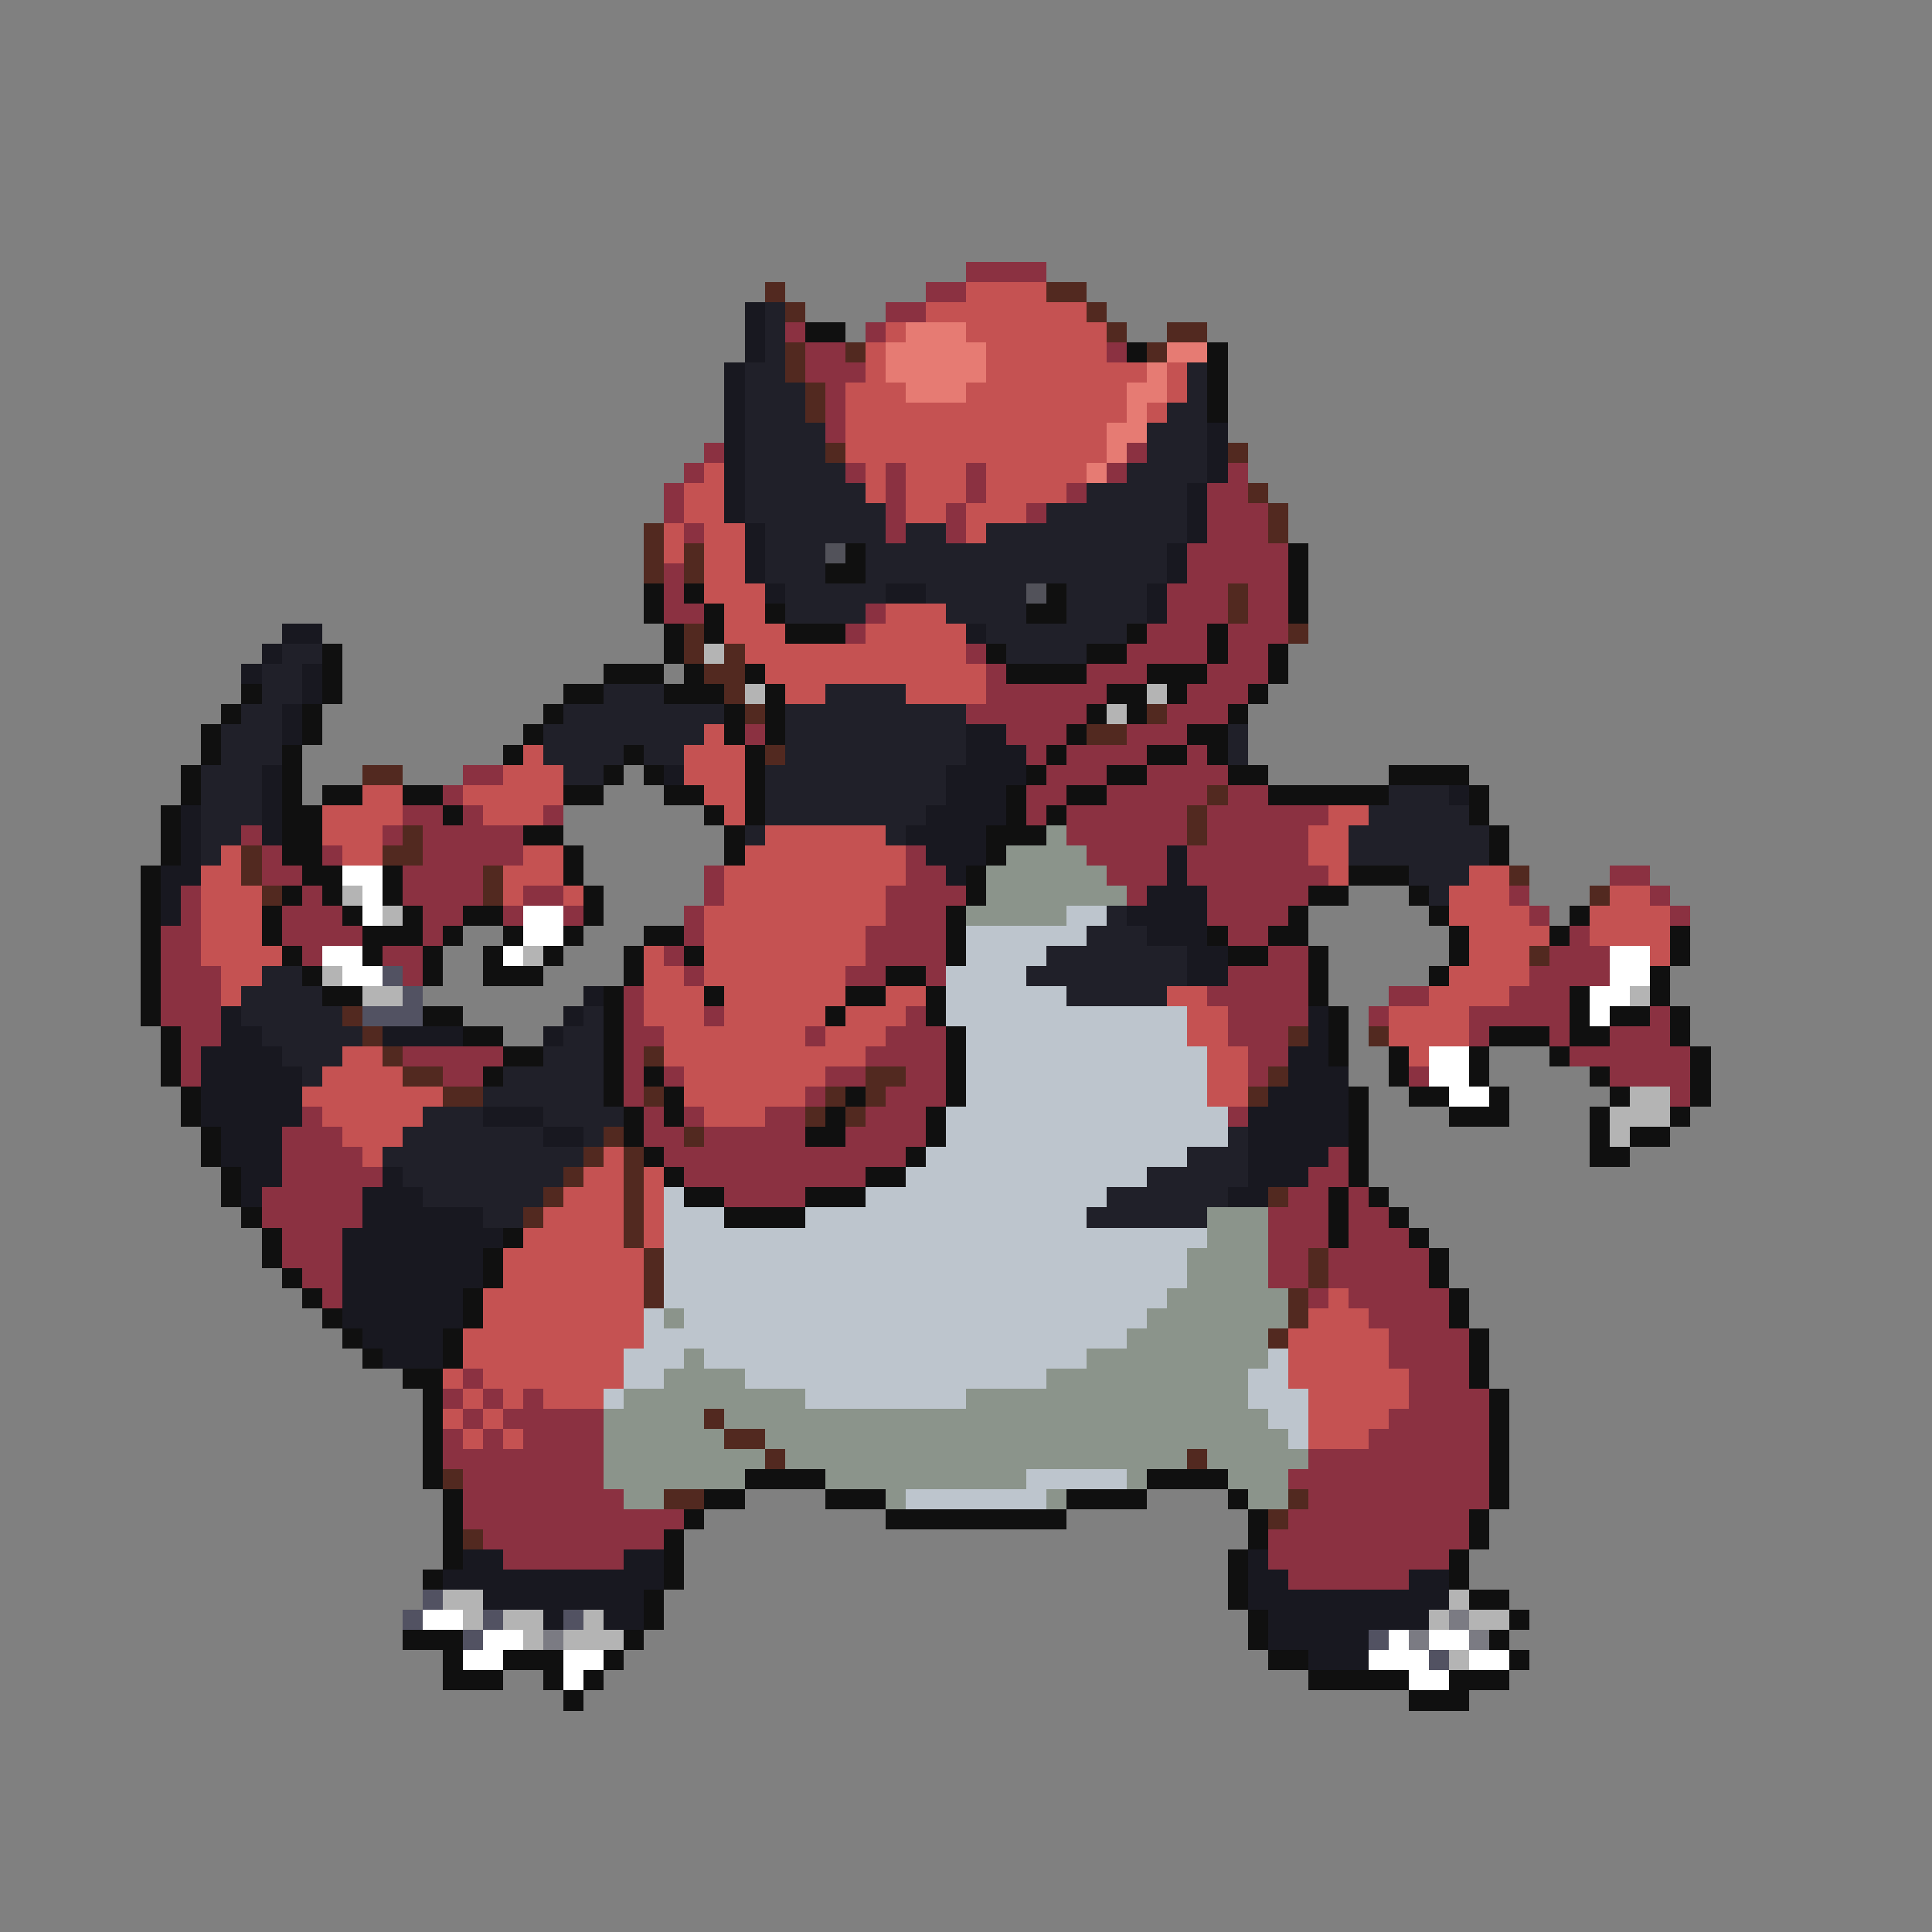 <svg xmlns="http://www.w3.org/2000/svg" viewBox="0 -0.5 96 96" shape-rendering="crispEdges">
<rect x="0" y="-0.5" width="96" height="96" fill="#808080" stroke="none"/>
<path stroke="#8b3141" d="M48 13h4M46 14h2M44 15h2M39 16h1M43 16h1M40 17h2M55 17h1M40 18h3M41 19h1M41 20h1M41 21h1M35 22h1M56 22h1M34 23h1M42 23h1M44 23h1M48 23h1M55 23h1M61 23h1M33 24h1M44 24h1M48 24h1M53 24h1M60 24h2M33 25h1M44 25h1M47 25h1M51 25h1M60 25h3M34 26h1M44 26h1M47 26h1M60 26h3M59 27h5M33 28h1M59 28h5M33 29h1M58 29h3M62 29h2M33 30h2M43 30h1M58 30h3M62 30h2M42 31h1M57 31h3M61 31h3M48 32h1M56 32h4M61 32h2M49 33h1M54 33h3M60 33h3M49 34h6M59 34h3M48 35h6M58 35h3M37 36h1M50 36h3M56 36h3M51 37h1M53 37h4M59 37h1M23 38h2M52 38h3M57 38h4M22 39h1M51 39h2M55 39h5M61 39h2M20 40h2M23 40h1M27 40h1M51 40h1M53 40h6M60 40h6M12 41h1M19 41h1M21 41h5M53 41h6M60 41h5M13 42h1M16 42h1M21 42h5M45 42h1M54 42h4M59 42h6M13 43h2M20 43h4M35 43h1M45 43h2M55 43h3M59 43h7M80 43h2M9 44h1M15 44h1M20 44h4M26 44h2M35 44h1M44 44h4M56 44h1M60 44h5M75 44h1M82 44h1M9 45h1M14 45h3M21 45h2M25 45h1M28 45h1M34 45h1M44 45h3M60 45h4M76 45h1M83 45h1M8 46h2M14 46h4M21 46h1M34 46h1M43 46h4M61 46h2M78 46h1M8 47h2M15 47h1M19 47h2M33 47h1M43 47h4M63 47h2M77 47h3M8 48h3M20 48h1M34 48h1M42 48h2M46 48h1M61 48h4M76 48h4M8 49h3M31 49h1M60 49h5M69 49h2M75 49h3M8 50h3M31 50h1M35 50h1M45 50h1M61 50h4M68 50h1M73 50h5M82 50h1M9 51h2M31 51h2M40 51h1M44 51h3M61 51h3M73 51h1M77 51h1M80 51h3M9 52h1M20 52h5M31 52h1M43 52h4M62 52h2M78 52h6M9 53h1M22 53h2M31 53h1M33 53h1M41 53h2M45 53h2M62 53h1M70 53h1M80 53h4M31 54h1M40 54h1M44 54h3M83 54h1M15 55h1M32 55h1M34 55h1M38 55h2M43 55h3M61 55h1M14 56h3M32 56h2M35 56h5M42 56h4M14 57h4M33 57h12M66 57h1M14 58h5M34 58h9M65 58h2M13 59h5M36 59h4M64 59h2M67 59h1M13 60h5M63 60h3M67 60h2M14 61h3M63 61h3M67 61h3M14 62h3M63 62h2M66 62h5M15 63h2M63 63h2M66 63h5M16 64h1M65 64h1M67 64h5M68 65h4M69 66h4M69 67h4M23 68h1M70 68h3M22 69h1M24 69h1M26 69h1M70 69h4M23 70h1M25 70h5M69 70h5M22 71h1M24 71h1M26 71h4M68 71h6M22 72h8M65 72h9M23 73h7M64 73h10M23 74h8M65 74h9M23 75h11M64 75h9M24 76h9M63 76h10M25 77h6M63 77h9M64 78h6" />
<path stroke="#522920" d="M38 14h1M52 14h2M39 15h1M54 15h1M55 16h1M58 16h2M39 17h1M42 17h1M57 17h1M39 18h1M40 19h1M40 20h1M41 22h1M61 22h1M62 24h1M63 25h1M32 26h1M63 26h1M32 27h1M34 27h1M32 28h1M34 28h1M61 29h1M61 30h1M34 31h1M64 31h1M34 32h1M36 32h1M35 33h2M36 34h1M37 35h1M57 35h1M54 36h2M38 37h1M18 38h2M60 39h1M59 40h1M20 41h1M59 41h1M12 42h1M19 42h2M12 43h1M24 43h1M75 43h1M13 44h1M24 44h1M79 44h1M76 47h1M17 50h1M18 51h1M64 51h1M68 51h1M19 52h1M32 52h1M20 53h2M43 53h2M63 53h1M22 54h2M32 54h1M41 54h1M43 54h1M62 54h1M40 55h1M42 55h1M30 56h1M34 56h1M29 57h1M31 57h1M28 58h1M31 58h1M27 59h1M31 59h1M63 59h1M26 60h1M31 60h1M31 61h1M32 62h1M65 62h1M32 63h1M65 63h1M32 64h1M64 64h1M64 65h1M63 66h1M35 70h1M36 71h2M38 72h1M59 72h1M22 73h1M33 74h2M64 74h1M63 75h1M23 76h1" />
<path stroke="#c55252" d="M48 14h4M46 15h8M44 16h1M48 16h7M43 17h1M49 17h6M43 18h1M49 18h8M58 18h1M42 19h3M48 19h8M58 19h1M42 20h14M57 20h1M42 21h13M42 22h13M35 23h1M43 23h1M45 23h3M49 23h5M34 24h2M43 24h1M45 24h3M49 24h4M34 25h2M45 25h2M48 25h3M33 26h1M35 26h2M48 26h1M33 27h1M35 27h2M35 28h2M35 29h3M36 30h2M44 30h3M36 31h3M43 31h5M37 32h11M38 33h11M39 34h2M45 34h4M35 36h1M26 37h1M34 37h3M25 38h3M34 38h3M18 39h2M23 39h5M35 39h2M16 40h4M24 40h3M36 40h1M66 40h2M16 41h3M38 41h6M65 41h2M11 42h1M17 42h2M26 42h2M37 42h8M65 42h2M10 43h2M25 43h3M36 43h9M66 43h1M73 43h2M10 44h3M25 44h1M28 44h1M36 44h8M72 44h3M80 44h2M10 45h3M35 45h9M72 45h4M79 45h4M10 46h3M35 46h8M73 46h4M79 46h4M10 47h4M32 47h1M35 47h8M73 47h3M82 47h1M11 48h2M32 48h2M35 48h7M72 48h4M11 49h1M32 49h3M36 49h6M44 49h2M58 49h2M71 49h4M32 50h3M36 50h5M42 50h3M59 50h2M69 50h4M33 51h7M41 51h3M59 51h2M69 51h4M17 52h2M33 52h10M60 52h2M70 52h1M16 53h4M34 53h7M60 53h2M15 54h7M34 54h6M60 54h2M16 55h5M35 55h3M17 56h3M18 57h1M30 57h1M29 58h2M32 58h1M28 59h3M32 59h1M27 60h4M32 60h1M26 61h5M32 61h1M25 62h7M25 63h7M24 64h8M66 64h1M24 65h8M65 65h3M23 66h9M64 66h5M23 67h8M64 67h5M22 68h1M24 68h7M64 68h6M23 69h1M25 69h1M27 69h3M65 69h5M22 70h1M24 70h1M65 70h4M23 71h1M25 71h1M65 71h3" />
<path stroke="#181820" d="M37 15h1M37 16h1M37 17h1M36 18h1M36 19h1M36 20h1M36 21h1M60 21h1M36 22h1M60 22h1M36 23h1M60 23h1M36 24h1M59 24h1M36 25h1M59 25h1M37 26h1M59 26h1M37 27h1M58 27h1M37 28h1M58 28h1M38 29h1M44 29h2M57 29h1M57 30h1M14 31h2M48 31h1M13 32h1M12 33h1M15 33h1M15 34h1M14 35h1M14 36h1M48 36h2M48 37h3M13 38h1M33 38h1M47 38h4M13 39h1M47 39h3M72 39h1M9 40h1M13 40h1M46 40h4M9 41h1M13 41h1M45 41h4M9 42h1M46 42h3M58 42h1M8 43h2M47 43h1M58 43h1M8 44h1M57 44h3M8 45h1M56 45h4M57 46h3M59 47h2M59 48h2M29 49h1M11 50h1M28 50h1M65 50h1M11 51h2M19 51h4M27 51h1M65 51h1M10 52h4M64 52h2M10 53h5M64 53h3M10 54h5M63 54h4M10 55h5M24 55h3M62 55h5M11 56h3M27 56h2M62 56h5M11 57h3M62 57h4M12 58h2M19 58h1M62 58h3M12 59h1M18 59h3M61 59h2M18 60h6M17 61h8M17 62h7M17 63h7M17 64h6M17 65h6M18 66h4M19 67h3M23 77h2M31 77h2M62 77h1M22 78h11M62 78h2M70 78h2M24 79h8M62 79h10M27 80h1M30 80h2M63 80h8M63 81h5M65 82h3" />
<path stroke="#202029" d="M38 15h1M38 16h1M38 17h1M37 18h2M59 18h1M37 19h3M59 19h1M37 20h3M58 20h2M37 21h4M57 21h3M37 22h4M57 22h3M37 23h5M56 23h4M37 24h6M54 24h5M37 25h7M52 25h7M38 26h6M45 26h2M49 26h10M38 27h3M43 27h15M38 28h3M43 28h15M39 29h5M46 29h5M53 29h4M39 30h4M47 30h4M53 30h4M49 31h7M14 32h2M50 32h4M13 33h2M13 34h2M30 34h3M41 34h4M12 35h2M28 35h8M39 35h9M11 36h3M27 36h8M39 36h9M61 36h1M11 37h3M27 37h4M32 37h2M39 37h9M61 37h1M10 38h3M28 38h2M38 38h9M10 39h3M38 39h9M69 39h3M10 40h3M38 40h8M68 40h5M10 41h2M37 41h1M44 41h1M67 41h7M10 42h1M67 42h7M70 43h3M71 44h1M55 45h1M54 46h3M52 47h7M13 48h2M51 48h8M12 49h4M53 49h5M12 50h5M29 50h1M13 51h5M28 51h2M14 52h3M27 52h3M15 53h1M25 53h5M24 54h6M21 55h3M27 55h4M20 56h7M29 56h1M61 56h1M19 57h10M59 57h3M20 58h8M57 58h5M21 59h6M55 59h6M24 60h2M54 60h6" />
<path stroke="#101010" d="M40 16h2M56 17h1M60 17h1M60 18h1M60 19h1M60 20h1M42 27h1M64 27h1M41 28h2M64 28h1M32 29h1M34 29h1M52 29h1M64 29h1M32 30h1M35 30h1M38 30h1M51 30h2M64 30h1M33 31h1M35 31h1M39 31h3M56 31h1M60 31h1M16 32h1M33 32h1M49 32h1M54 32h2M60 32h1M63 32h1M16 33h1M30 33h3M34 33h1M37 33h1M50 33h4M57 33h3M63 33h1M12 34h1M16 34h1M28 34h2M33 34h3M38 34h1M55 34h2M58 34h1M62 34h1M11 35h1M15 35h1M27 35h1M36 35h1M38 35h1M54 35h1M56 35h1M61 35h1M10 36h1M15 36h1M26 36h1M36 36h1M38 36h1M53 36h1M59 36h2M10 37h1M14 37h1M25 37h1M31 37h1M37 37h1M52 37h1M57 37h2M60 37h1M9 38h1M14 38h1M30 38h1M32 38h1M37 38h1M51 38h1M55 38h2M61 38h2M69 38h4M9 39h1M14 39h1M16 39h2M20 39h2M28 39h2M33 39h2M37 39h1M50 39h1M53 39h2M63 39h6M73 39h1M8 40h1M14 40h2M22 40h1M35 40h1M37 40h1M50 40h1M52 40h1M73 40h1M8 41h1M14 41h2M26 41h2M36 41h1M49 41h3M74 41h1M8 42h1M14 42h2M28 42h1M36 42h1M49 42h1M74 42h1M7 43h1M15 43h2M19 43h1M28 43h1M48 43h1M67 43h3M7 44h1M14 44h1M16 44h1M19 44h1M29 44h1M48 44h1M65 44h2M70 44h1M7 45h1M13 45h1M17 45h1M20 45h1M23 45h2M29 45h1M47 45h1M64 45h1M71 45h1M78 45h1M7 46h1M13 46h1M18 46h3M22 46h1M25 46h1M28 46h1M32 46h2M47 46h1M60 46h1M63 46h2M72 46h1M77 46h1M83 46h1M7 47h1M14 47h1M18 47h1M21 47h1M24 47h1M27 47h1M31 47h1M34 47h1M47 47h1M61 47h2M65 47h1M72 47h1M83 47h1M7 48h1M15 48h1M21 48h1M24 48h3M31 48h1M44 48h2M65 48h1M71 48h1M82 48h1M7 49h1M16 49h2M30 49h1M35 49h1M42 49h2M46 49h1M65 49h1M78 49h1M82 49h1M7 50h1M21 50h2M30 50h1M41 50h1M46 50h1M66 50h1M78 50h1M80 50h2M83 50h1M8 51h1M23 51h2M30 51h1M47 51h1M66 51h1M74 51h3M78 51h2M83 51h1M8 52h1M25 52h2M30 52h1M47 52h1M66 52h1M69 52h1M73 52h1M77 52h1M84 52h1M8 53h1M24 53h1M30 53h1M32 53h1M47 53h1M69 53h1M73 53h1M79 53h1M84 53h1M9 54h1M30 54h1M33 54h1M42 54h1M47 54h1M67 54h1M70 54h2M74 54h1M80 54h1M84 54h1M9 55h1M31 55h1M33 55h1M41 55h1M46 55h1M67 55h1M72 55h3M79 55h1M83 55h1M10 56h1M31 56h1M40 56h2M46 56h1M67 56h1M79 56h1M81 56h2M10 57h1M32 57h1M45 57h1M67 57h1M79 57h2M11 58h1M33 58h1M43 58h2M67 58h1M11 59h1M34 59h2M40 59h3M66 59h1M68 59h1M12 60h1M36 60h4M66 60h1M69 60h1M13 61h1M25 61h1M66 61h1M70 61h1M13 62h1M24 62h1M71 62h1M14 63h1M24 63h1M71 63h1M15 64h1M23 64h1M72 64h1M16 65h1M23 65h1M72 65h1M17 66h1M22 66h1M73 66h1M18 67h1M22 67h1M73 67h1M20 68h2M73 68h1M21 69h1M74 69h1M21 70h1M74 70h1M21 71h1M74 71h1M21 72h1M74 72h1M21 73h1M37 73h4M57 73h4M74 73h1M22 74h1M35 74h2M41 74h3M53 74h4M61 74h1M74 74h1M22 75h1M34 75h1M44 75h9M62 75h1M73 75h1M22 76h1M33 76h1M62 76h1M73 76h1M22 77h1M33 77h1M61 77h1M72 77h1M21 78h1M33 78h1M61 78h1M72 78h1M32 79h1M61 79h1M73 79h2M32 80h1M62 80h1M75 80h1M20 81h3M31 81h1M62 81h1M74 81h1M22 82h1M25 82h3M30 82h1M63 82h2M75 82h1M22 83h3M27 83h1M29 83h1M65 83h5M72 83h3M28 84h1M70 84h3" />
<path stroke="#e67b73" d="M45 16h3M44 17h5M58 17h2M44 18h5M57 18h1M45 19h3M56 19h2M56 20h1M55 21h2M55 22h1M54 23h1" />
<path stroke="#52525a" d="M41 27h1M51 29h1" />
<path stroke="#b4b4b4" d="M35 32h1M37 34h1M57 34h1M55 35h1M17 44h1M19 45h1M26 47h1M16 48h1M18 49h2M81 49h1M81 54h2M80 55h3M80 56h1M22 79h2M72 79h1M23 80h1M25 80h2M29 80h1M71 80h1M73 80h2M26 81h1M28 81h3M72 82h1" />
<path stroke="#8b948b" d="M52 41h1M50 42h4M49 43h6M49 44h7M48 45h5M60 60h3M60 61h3M59 62h4M59 63h4M58 64h6M33 65h1M57 65h7M56 66h7M34 67h1M54 67h9M33 68h4M52 68h10M31 69h9M48 69h14M30 70h5M36 70h27M30 71h6M38 71h26M30 72h8M39 72h20M60 72h5M30 73h7M41 73h10M56 73h1M61 73h3M31 74h2M44 74h1M52 74h1M62 74h2" />
<path stroke="#ffffff" d="M17 43h2M18 44h1M18 45h1M26 45h2M26 46h2M16 47h2M25 47h1M80 47h2M17 48h2M80 48h2M79 49h2M79 50h1M71 52h2M71 53h2M72 54h2M21 80h2M24 81h2M69 81h1M71 81h2M23 82h2M28 82h2M68 82h3M73 82h2M28 83h1M70 83h2" />
<path stroke="#bdc5cd" d="M53 45h2M48 46h6M48 47h4M47 48h4M47 49h6M47 50h12M48 51h11M48 52h12M48 53h12M48 54h12M47 55h14M47 56h14M46 57h13M45 58h12M33 59h1M43 59h12M33 60h3M40 60h14M33 61h27M33 62h26M33 63h26M33 64h25M32 65h1M34 65h23M32 66h24M31 67h3M35 67h19M63 67h1M31 68h2M37 68h15M62 68h2M30 69h1M40 69h8M62 69h3M63 70h2M64 71h1M51 73h5M45 74h7" />
<path stroke="#525262" d="M19 48h1M20 49h1M18 50h3M21 79h1M20 80h1M24 80h1M28 80h1M23 81h1M68 81h1M71 82h1" />
<path stroke="#7b7b83" d="M72 80h1M27 81h1M70 81h1M73 81h1" />
</svg>